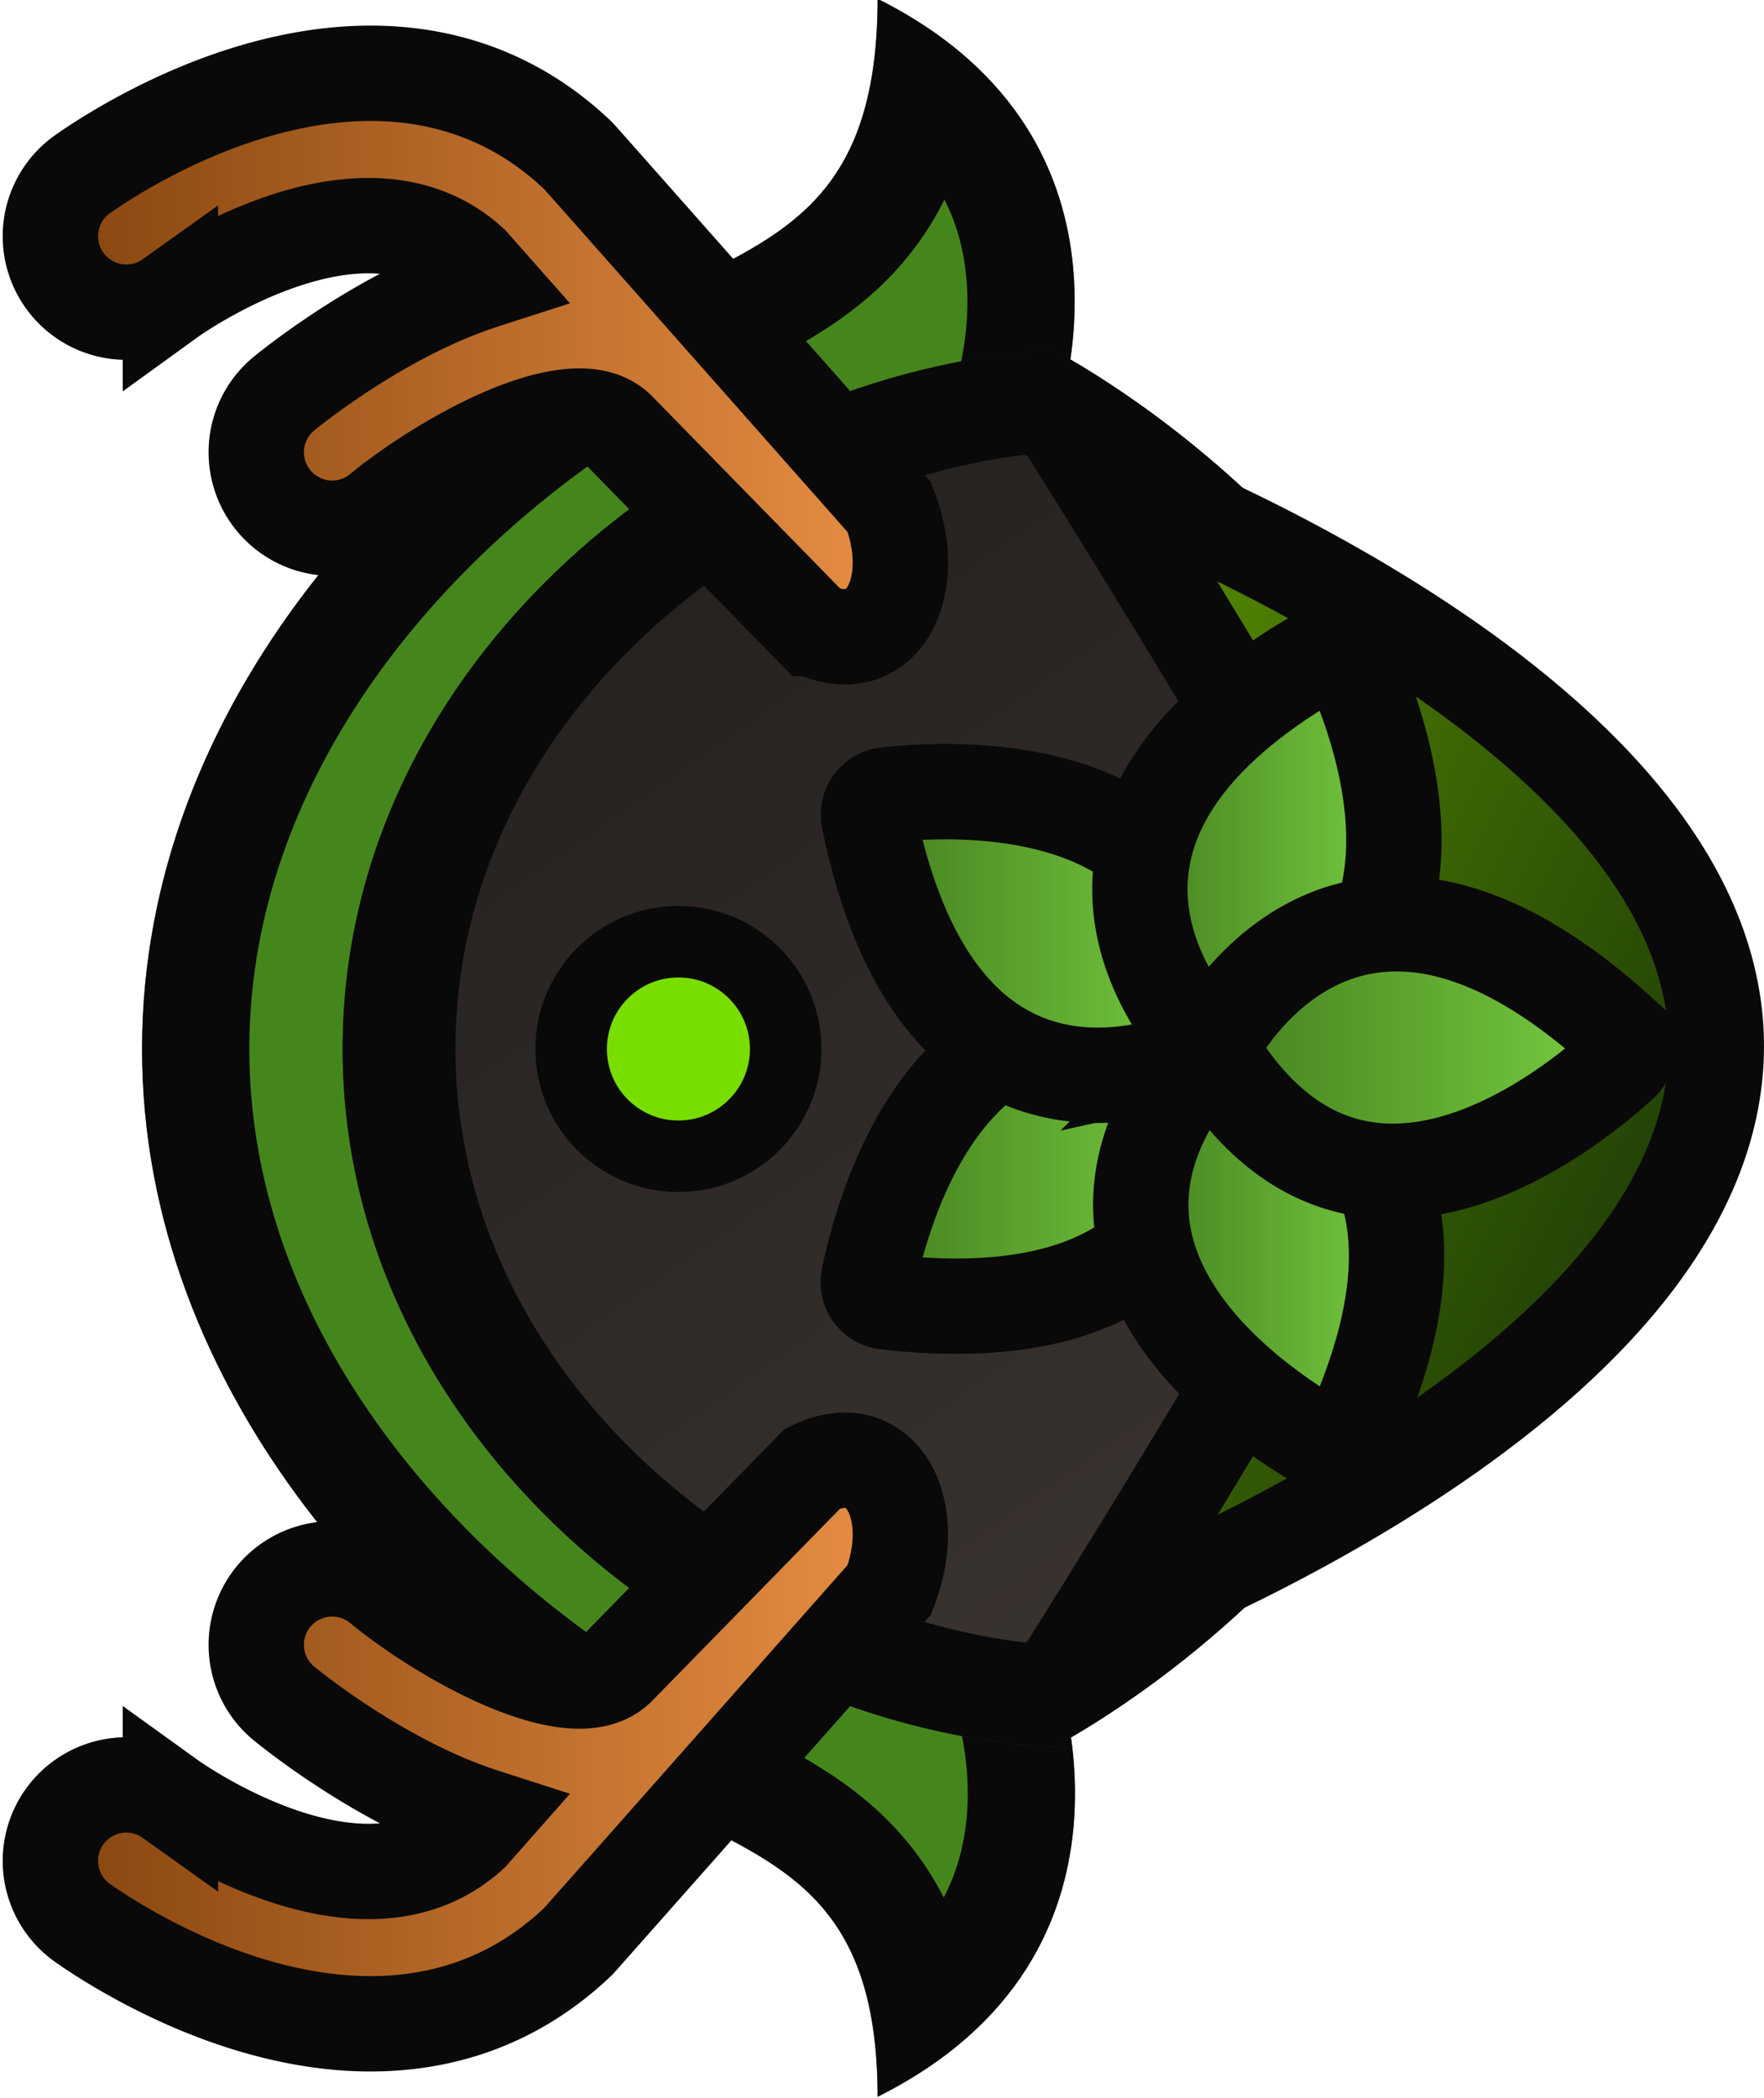 <svg xmlns="http://www.w3.org/2000/svg" xmlns:xlink="http://www.w3.org/1999/xlink" width="148" height="176"
    viewBox="0 0 148 176">
    <defs>
        <linearGradient id="d">
            <stop offset="0" stop-color="#66a000" />
            <stop offset="1" stop-color="#0e2608" />
        </linearGradient>
        <linearGradient id="b">
            <stop offset="0" stop-color="#ee9347" />
            <stop offset="1" stop-color="#80400b" />
        </linearGradient>
        <linearGradient id="c">
            <stop offset="0" stop-color="#3d7519" />
            <stop offset="1" stop-color="#7fd846" />
        </linearGradient>
        <clipPath id="f">
            <path
                d="M188 128c0 80-69.756 119.362-69.756 119.362C64 244 8.638 193.922 8.638 128S64 12 118.244 8.638C118.244 8.638 188 48 188 128z"
                fill="#252525" fill-opacity=".601" stroke-width="12.537" />
        </clipPath>
        <linearGradient xlink:href="#a" id="g" x1="14.454" y1="-2.288" x2="190.761" y2="225.716"
            gradientUnits="userSpaceOnUse" />
        <clipPath id="e">
            <path
                d="M123.919 88L88.48 139.9s9.15 24-14.85 36c0-16-7.496-19.178-16.502-23.657-23.593-11.734-45.21-35.545-45.21-64.243 0-28.855 21.854-52.663 45.597-64.27C66.4 19.387 73.63 15.9 73.63-.1c24 12 14.803 36 14.803 36z"
                fill="#b9009d" stroke-width="18" />
        </clipPath>
        <linearGradient id="a">
            <stop offset="0" stop-color="#1f1c1a" />
            <stop offset="1" stop-color="#3d3632" />
        </linearGradient>
        <linearGradient xlink:href="#b" id="i" x1="77.026" y1="146.112" x2="156.422" y2="146.112"
            gradientUnits="userSpaceOnUse" gradientTransform="rotate(180 78.305 87.963)" />
        <linearGradient xlink:href="#b" id="h" x1="77.026" y1="29.814" x2="156.422" y2="29.814"
            gradientUnits="userSpaceOnUse" gradientTransform="rotate(180 78.305 87.963)" />
        <linearGradient xlink:href="#c" id="k" gradientUnits="userSpaceOnUse"
            gradientTransform="translate(127.699 -115.817) scale(.786)" x1="71.621" y1="99.306" x2="113.125"
            y2="99.306" />
        <linearGradient xlink:href="#c" id="l" gradientUnits="userSpaceOnUse"
            gradientTransform="translate(127.699 -115.817) scale(.786)" x1="71.639" y1="76.797" x2="113.027"
            y2="76.797" />
        <linearGradient xlink:href="#c" id="m" gradientUnits="userSpaceOnUse"
            gradientTransform="translate(127.699 -115.817) scale(.786)" x1="98.247" y1="107.222" x2="131.002"
            y2="107.222" />
        <linearGradient xlink:href="#c" id="n" gradientUnits="userSpaceOnUse"
            gradientTransform="translate(127.699 -115.817) scale(.786)" x1="98.05" y1="68.832" x2="130.747"
            y2="68.832" />
        <linearGradient xlink:href="#c" id="o" gradientUnits="userSpaceOnUse"
            gradientTransform="translate(127.699 -115.817) scale(.786)" x1="104.322" y1="87.868" x2="153.433"
            y2="87.868" />
        <linearGradient xlink:href="#d" id="j" x1="64" y1="64" x2="160" y2="112" gradientUnits="userSpaceOnUse"
            gradientTransform="translate(0 -.038)" />
    </defs>
    <path
        d="M123.919 88L88.48 139.9s9.15 24-14.85 36c0-16-7.496-19.178-16.502-23.657-23.593-11.734-45.21-35.545-45.21-64.243 0-28.855 21.854-52.663 45.597-64.27C66.4 19.387 73.63 15.9 73.63-.1c24 12 14.803 36 14.803 36z"
        clip-path="url(#e)" fill="#45861c" stroke="#090909" stroke-width="18" />
    <path
        d="M188 128c0 80-69.756 119.362-69.756 119.362C64 244 8.638 193.922 8.638 128S64 12 118.244 8.638C118.244 8.638 188 48 188 128z"
        clip-path="url(#f)" transform="matrix(.544 0 0 .491 24.048 25.124)" fill="url(#g)" stroke="#090909"
        stroke-width="34.804" />
    <circle cx="56.919" cy="88" r="9" stroke-width="6" stroke="#090909" fill="#78de00" />
    <path
        d="M68.183 123.192l-16.366 16.735-.038.031c-3.783 3.593-14.818-2.728-19.887-6.913a6.37 6.37 0 0 0-8.136 9.803c.218.18 5.405 4.463 11.957 7.557a40.986 40.986 0 0 0 5.064 2.01l-1.232 1.395c-9.254 8.505-24.961-2.679-25.247-2.885a6.37 6.37 0 0 0-7.541 10.267c.241.178 6 4.38 13.644 6.808 11.16 3.545 20.883 1.766 28.118-5.143.13-.124 26.094-29.486 26.094-29.486 2.625-6.663-.574-13.006-6.43-10.179z"
        fill="url(#h)" stroke="#090909" stroke-width="8" />
    <path
        d="M68.183 52.735L51.817 36l-.038-.031c-3.783-3.593-14.818 2.728-19.887 6.913a6.37 6.37 0 0 1-8.136-9.803c.218-.18 5.405-4.463 11.957-7.557a40.986 40.986 0 0 1 5.064-2.01l-1.232-1.395c-9.254-8.505-24.961 2.678-25.247 2.885a6.37 6.37 0 0 1-7.541-10.267c.241-.178 6-4.38 13.644-6.808C31.56 4.38 41.284 6.16 48.519 13.069c.13.125 26.094 29.487 26.094 29.487 2.625 6.663-.574 13.005-6.43 10.179z"
        fill="url(#i)" stroke="#090909" stroke-width="8" />
    <path d="M120 87.761c-8-15.799-28-47.799-28-47.799s52 19.101 52 47.8c0 28.854-52 48.2-52 48.2s20-32 28-48.2z"
        fill="url(#j)" stroke="#090909" stroke-width="8" />
    <g stroke="#090909" stroke-width="7.285">
        <path
            d="M188.456-27.325a1.52 1.52 0 0 1-1.321-1.82c.136-.663.33-1.5.587-2.449 2.055-7.542 8.342-22.317 25.155-15.238l.337.144s4.088 22.606-24.758 19.363zm0 0"
            fill="url(#k)" transform="translate(-132.593 139.228) scale(1.098)" />
        <path
            d="M187.148-64.25a1.521 1.521 0 0 1 1.322-1.82c.268-.03.565-.06.886-.087 6.616-.58 24-.464 23.994 16.741 0 .866-.044 1.774-.136 2.728 0 0-20.237 10.874-26.066-17.562zm0 0"
            fill="url(#l)" transform="translate(-132.593 139.228) scale(1.098)" />
        <path
            d="M221.84-16.465a41.639 41.639 0 0 1-2.547-1.58c-6.503-4.369-17.63-14.494-6.888-27.69.256-.316.527-.634.809-.953 0 0 22.763 3.097 10.764 29.529a1.52 1.52 0 0 1-2.139.694zm0 0"
            transform="translate(-132.593 139.228) scale(1.098)" fill="url(#m)" stroke-linejoin="bevel" />
        <path
            d="M213.214-46.688s-16.596-15.886 8.648-30.217a1.521 1.521 0 0 1 2.138.695c.136.3.285.642.443 1.02 2.608 6.238 7.545 22.375-8.354 27.71-.892.299-1.848.564-2.875.792zm0 0"
            fill="url(#n)" transform="translate(-132.593 139.228) scale(1.098)" />
        <path
            d="M214.456-44.755a28.886 28.886 0 0 1-1.242-1.933s9.979-20.693 31.41-1.113a1.52 1.52 0 0 1 0 2.249c-.281.255-.607.544-.974.857-5.305 4.52-19.27 14.1-29.194-.06zm0 0"
            fill="url(#o)" transform="translate(-132.593 139.228) scale(1.098)" />
    </g>
</svg>